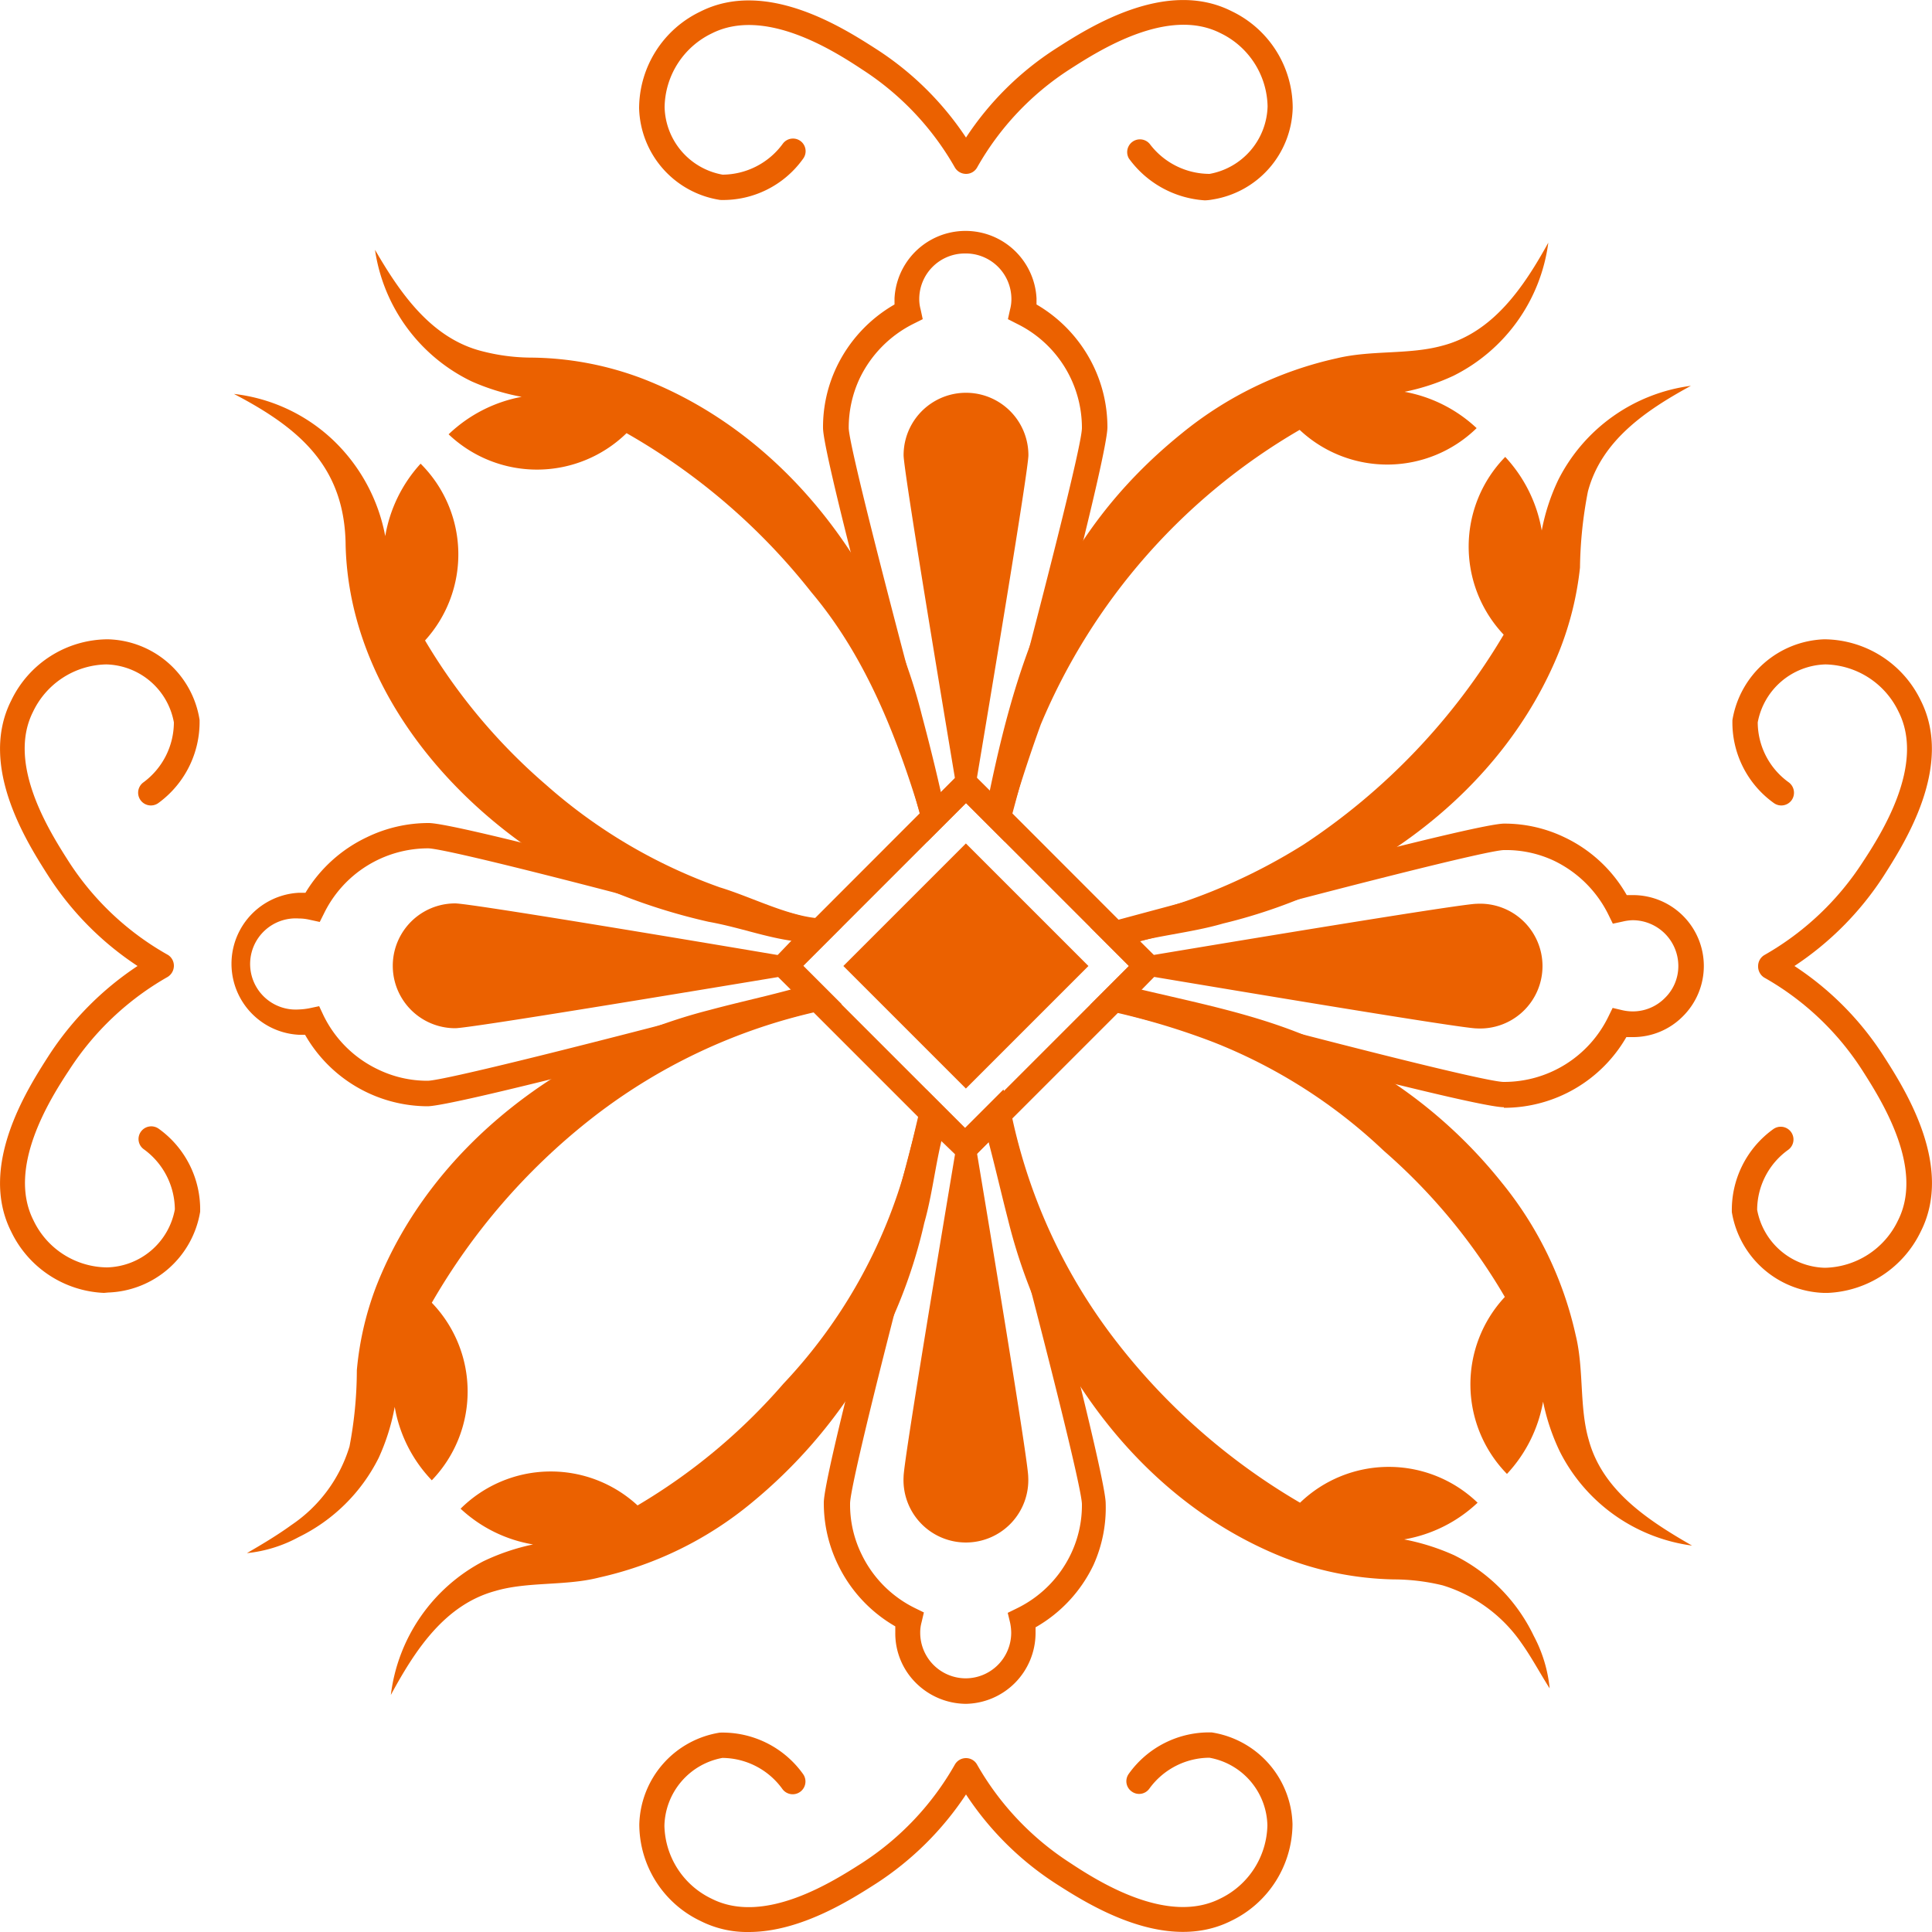 <svg xmlns="http://www.w3.org/2000/svg" width="100" height="100" viewBox="0 0 100 100">
  <g>
    <rect x="45.51" y="45.51" width="8.97" height="8.97" transform="translate(-20.71 50) rotate(-45)" fill="#eb6100"/>
    <path d="M62.36,10.37A5.27,5.27,0,0,1,58.43,8.2a.66.66,0,0,1,1.08-.75A3.89,3.89,0,0,0,62.61,9a3.65,3.65,0,0,0,3-3.5,4.3,4.3,0,0,0-2.45-3.79c-2.72-1.37-6.27.9-7.78,1.87a14.55,14.55,0,0,0-4.8,5.08A.65.65,0,0,1,50,9h0a.67.67,0,0,1-.57-.32,14.64,14.64,0,0,0-4.8-5.08c-1.51-1-5.06-3.25-7.79-1.87A4.31,4.31,0,0,0,34.4,5.54a3.64,3.64,0,0,0,3,3.5,3.89,3.89,0,0,0,3.11-1.59.65.65,0,1,1,1.07.75,5.09,5.09,0,0,1-4.3,2.15A4.94,4.94,0,0,1,33.08,5.6a5.57,5.57,0,0,1,3.17-5c3.4-1.72,7.39.84,9.09,1.93A15.86,15.86,0,0,1,50,7.12a15.75,15.75,0,0,1,4.66-4.61c1.7-1.09,5.69-3.65,9.09-1.93a5.55,5.55,0,0,1,3.16,5,4.92,4.92,0,0,1-4.17,4.75A2.48,2.48,0,0,1,62.36,10.37Z" fill="#eb6100"/>
    <path d="M94.62,66.92h-.23a5,5,0,0,1-4.75-4.18,5.15,5.15,0,0,1,2.15-4.3.66.66,0,1,1,.76,1.08,3.84,3.84,0,0,0-1.6,3.1,3.66,3.66,0,0,0,3.51,3,4.29,4.29,0,0,0,3.78-2.45c1.38-2.73-.89-6.27-1.86-7.79a14.52,14.52,0,0,0-5.08-4.79A.68.68,0,0,1,91,50a.66.66,0,0,1,.33-.57,14.73,14.73,0,0,0,5.08-4.8c1-1.52,3.24-5.06,1.86-7.79a4.29,4.29,0,0,0-3.78-2.45,3.67,3.67,0,0,0-3.51,3,3.84,3.84,0,0,0,1.6,3.1.67.67,0,0,1,.16.92.66.66,0,0,1-.92.16,5.13,5.13,0,0,1-2.15-4.3,5,5,0,0,1,4.75-4.18,5.59,5.59,0,0,1,5,3.17c1.71,3.4-.84,7.38-1.93,9.09A16,16,0,0,1,92.88,50a15.71,15.71,0,0,1,4.61,4.65c1.09,1.7,3.65,5.69,1.93,9.09A5.61,5.61,0,0,1,94.62,66.92Z" fill="#eb6100"/>
    <path d="M38.76,100a5.34,5.34,0,0,1-2.5-.57,5.55,5.55,0,0,1-3.17-5,4.94,4.94,0,0,1,4.17-4.75,5.12,5.12,0,0,1,4.31,2.15.66.66,0,0,1-1.08.76,3.86,3.86,0,0,0-3.1-1.6,3.66,3.66,0,0,0-3,3.51,4.29,4.29,0,0,0,2.45,3.78c2.73,1.38,6.27-.89,7.79-1.86a14.7,14.7,0,0,0,4.79-5.08A.66.66,0,0,1,50,91h0a.65.65,0,0,1,.57.33,14.73,14.73,0,0,0,4.8,5.08c1.51,1,5.06,3.24,7.79,1.86a4.31,4.31,0,0,0,2.44-3.79,3.64,3.64,0,0,0-3-3.5,3.86,3.86,0,0,0-3.11,1.6.65.65,0,0,1-.91.15.65.65,0,0,1-.16-.91,5.11,5.11,0,0,1,4.3-2.15,4.94,4.94,0,0,1,4.18,4.75,5.59,5.59,0,0,1-3.17,5c-3.4,1.71-7.39-.84-9.09-1.93A15.86,15.86,0,0,1,50,92.88a16,16,0,0,1-4.65,4.61C44.05,98.32,41.43,100,38.76,100Z" fill="#eb6100"/>
    <path d="M5.38,66.92a5.59,5.59,0,0,1-4.8-3.17c-1.72-3.4.84-7.39,1.93-9.09A16,16,0,0,1,7.12,50a15.83,15.83,0,0,1-4.61-4.65C1.42,43.64-1.14,39.66.58,36.26a5.57,5.57,0,0,1,5-3.17,4.93,4.93,0,0,1,4.75,4.17,5.19,5.19,0,0,1-2.14,4.31.66.66,0,1,1-.76-1.08A3.87,3.87,0,0,0,9,37.39a3.65,3.65,0,0,0-3.5-3,4.29,4.29,0,0,0-3.79,2.45c-1.38,2.73.9,6.27,1.87,7.79A14.62,14.62,0,0,0,8.7,49.43.66.66,0,0,1,9,50a.68.68,0,0,1-.33.57,14.73,14.73,0,0,0-5.08,4.8c-1,1.51-3.24,5.06-1.86,7.79A4.26,4.26,0,0,0,5.54,65.6a3.66,3.66,0,0,0,3.51-3,3.88,3.88,0,0,0-1.6-3.11.65.65,0,0,1-.16-.91.66.66,0,0,1,.92-.16,5.14,5.14,0,0,1,2.15,4.3,5,5,0,0,1-4.75,4.18Z" fill="#eb6100"/>
    <path d="M52,43.56l-2-2-2,2-.3-1.1c-1.9-7-5.1-19-5.1-20.31A7.21,7.21,0,0,1,43.3,19a7.41,7.41,0,0,1,3-3.24c0-.1,0-.21,0-.32a3.68,3.68,0,0,1,7.35,0c0,.11,0,.22,0,.32a7.41,7.41,0,0,1,2.92,3.13,7.29,7.29,0,0,1,.75,3.22c0,1.39-3.12,13.32-5,20.3ZM49.94,13.12a2.36,2.36,0,0,0-2.36,2.36,2,2,0,0,0,.07.53l.11.51-.46.23a6.11,6.11,0,0,0-2.81,2.85,6,6,0,0,0-.56,2.55c0,.77,1.86,8.13,4.75,18.87L50,39.7,51.31,41C54.14,30.34,56,23,56,22.15a6,6,0,0,0-3.36-5.39l-.47-.24.11-.5a2.05,2.05,0,0,0,.07-.54A2.36,2.36,0,0,0,49.94,13.12Z" fill="#eb6100"/>
    <path d="M77.84,57.31h0c-1.38,0-13.31-3.14-20.29-5L56.44,52l2-2-2-2,1.1-.3c7-1.89,19-5.07,20.31-5.07h0a7.15,7.15,0,0,1,3.11.7,7.3,7.3,0,0,1,3.24,3h.32a3.67,3.67,0,0,1,2.59,6.27,3.62,3.62,0,0,1-2.59,1.08l-.34,0a7.31,7.31,0,0,1-6.34,3.66ZM59,51.32C69.65,54.17,77,56,77.83,56a6,6,0,0,0,5.41-3.36l.23-.47.51.12a2.46,2.46,0,0,0,.53.06h0a2.33,2.33,0,0,0,1.66-.69A2.3,2.3,0,0,0,86.87,50a2.37,2.37,0,0,0-2.35-2.37h0a2.49,2.49,0,0,0-.53.07l-.51.11-.23-.47a6.07,6.07,0,0,0-2.84-2.8A5.84,5.84,0,0,0,77.85,44c-.77,0-8.13,1.85-18.87,4.73L60.29,50Z" fill="#eb6100"/>
    <path d="M50,88.19h0a3.7,3.7,0,0,1-2.6-1.09,3.61,3.61,0,0,1-1.06-2.6c0-.11,0-.21,0-.32A7.36,7.36,0,0,1,43.38,81a7.28,7.28,0,0,1-.74-3.22c0-1.39,3.17-13.31,5-20.29l.3-1.1,2,2,2-2,.29,1.1c1.89,7,5,19.05,5,20.32A7.19,7.19,0,0,1,56.6,81a7.35,7.35,0,0,1-3,3.23c0,.11,0,.22,0,.32A3.67,3.67,0,0,1,50,88.19ZM48.66,59C45.8,69.64,44,77,44,77.82a5.84,5.84,0,0,0,.6,2.64,6,6,0,0,0,2.75,2.77l.47.23-.12.51a2,2,0,0,0-.07.54,2.36,2.36,0,0,0,2.35,2.36h0a2.36,2.36,0,0,0,2.36-2.35,2.62,2.62,0,0,0-.06-.54l-.12-.5.47-.23a6,6,0,0,0,2.81-2.84A5.84,5.84,0,0,0,56,77.86c0-.77-1.83-8.14-4.7-18.88L50,60.29Z" fill="#eb6100"/>
    <path d="M22.12,57.26h0a7.33,7.33,0,0,1-6.33-3.7h-.32a3.68,3.68,0,0,1,0-7.35l.34,0A7.41,7.41,0,0,1,19,43.33a7.31,7.31,0,0,1,3.19-.73h0c1.44,0,14.66,3.55,20.28,5.08l1.1.3-2,2,2,2-1.1.29C35.41,54.12,23.42,57.26,22.12,57.26Zm-5.6-5.18.22.47a6,6,0,0,0,2.84,2.81,5.85,5.85,0,0,0,2.55.58c.77,0,8.13-1.82,18.88-4.67L39.71,50,41,48.65c-10.65-2.89-18-4.73-18.84-4.74h0a6,6,0,0,0-5.38,3.35l-.23.46L16,47.6a2.48,2.48,0,0,0-.54-.06,2.36,2.36,0,1,0,0,4.71,3.57,3.57,0,0,0,.54-.06Z" fill="#eb6100"/>
    <path d="M80.66,24.83a10.65,10.65,0,0,0-.86,2.63,7.43,7.43,0,0,0-1.89-3.81,6.64,6.64,0,0,0-.08,9.2A33.35,33.35,0,0,1,67.48,43.71a29.9,29.9,0,0,1-10,4L57.93,49c1.7-.56,3.63-.69,5.38-1.2C70.78,46,77.77,41,80.71,33.7a16.47,16.47,0,0,0,1.07-4.32,21.92,21.92,0,0,1,.41-3.94c.7-2.64,3-4.2,5.33-5.47A9,9,0,0,0,80.66,24.83Z" fill="#eb6100"/>
    <path d="M67.27,22.25a6.62,6.62,0,0,0,9.16-.09h0a7.38,7.38,0,0,0-3.73-1.88,11.18,11.18,0,0,0,2.53-.83,9,9,0,0,0,4.91-6.89c-1.27,2.3-2.86,4.66-5.51,5.34-1.73.47-3.65.21-5.46.65a19.23,19.23,0,0,0-8,3.88c-6.67,5.39-8.69,12-10.24,20l1.25.3c.5-1.75,1.07-3.52,1.69-5.23A31.86,31.86,0,0,1,67.27,22.25Z" fill="#eb6100"/>
    <path d="M75.27,80.5a11.6,11.6,0,0,0-2.59-.82,7.35,7.35,0,0,0,3.8-1.9,6.62,6.62,0,0,0-9.19,0,33.12,33.12,0,0,1-9.49-8.32,28.77,28.77,0,0,1-5.52-12.14l-1.51.37c.54,1.8.93,3.6,1.4,5.42C54,70.58,59,77.62,66.35,80.58a16.56,16.56,0,0,0,5.79,1.17,10.77,10.77,0,0,1,2.54.31,7.69,7.69,0,0,1,4.08,3c.52.73.94,1.53,1.45,2.33a7.28,7.28,0,0,0-.82-2.71A9,9,0,0,0,75.27,80.5Z" fill="#eb6100"/>
    <path d="M82.23,74.52c-.49-1.69-.24-3.64-.67-5.4a19,19,0,0,0-3.83-7.91,25.14,25.14,0,0,0-9-7.09c-3.43-1.66-7.16-2.26-10.81-3.18l-.33,1.43a37.25,37.25,0,0,1,5.21,1.57,27.35,27.35,0,0,1,8.82,5.62,30.18,30.18,0,0,1,6.27,7.57A6.63,6.63,0,0,0,78,76.29a7.35,7.35,0,0,0,1.87-3.74,11,11,0,0,0,.87,2.59A9,9,0,0,0,87.58,80C85.3,78.69,82.94,77.15,82.23,74.52Z" fill="#eb6100"/>
    <path d="M22.35,76.62a6.62,6.62,0,0,0,0-9.19A33.08,33.08,0,0,1,30.48,58a29.41,29.41,0,0,1,12-5.68l-.38-1.44c-1.77.55-3.56.91-5.38,1.4-7.45,1.9-14.39,7-17.25,14.31a16.18,16.18,0,0,0-1,4.33,21.17,21.17,0,0,1-.38,3.95,7.53,7.53,0,0,1-3,4.06c-.73.53-1.52,1-2.31,1.46a7.1,7.1,0,0,0,2.68-.83,9.08,9.08,0,0,0,4.14-4.1,11.07,11.07,0,0,0,.83-2.64A7.28,7.28,0,0,0,22.35,76.62Z" fill="#eb6100"/>
    <path d="M47.6,57.48c-.24,1-.43,1.85-.66,2.73a26.76,26.76,0,0,1-6.39,11.41A30.52,30.52,0,0,1,33,77.92a6.62,6.62,0,0,0-9.16.17,7.26,7.26,0,0,0,3.75,1.85,11.32,11.32,0,0,0-2.59.88,9.05,9.05,0,0,0-4.77,6.91c1.24-2.29,2.77-4.66,5.4-5.38,1.69-.5,3.64-.25,5.39-.7a18.77,18.77,0,0,0,7.89-3.87A26.21,26.21,0,0,0,47.84,63.3c.5-1.76.63-3.68,1.21-5.37Z" fill="#eb6100"/>
    <path d="M47.71,37c-1.88-7.51-7-14.48-14.37-17.37a16.61,16.61,0,0,0-5.81-1.12A10.28,10.28,0,0,1,25,18.19c-2.66-.65-4.28-3-5.59-5.26a9,9,0,0,0,5,6.81,11.57,11.57,0,0,0,2.59.8,7.44,7.44,0,0,0-3.78,1.94,6.64,6.64,0,0,0,9.21-.06A32.9,32.9,0,0,1,42,30.66c2.91,3.45,4.53,7.75,5.79,12L49,42.39C48.62,40.55,48.18,38.77,47.71,37Z" fill="#eb6100"/>
    <path d="M37.26,45.93a27.35,27.35,0,0,1-9-5.31A30.05,30.05,0,0,1,22,33.15,6.62,6.62,0,0,0,21.77,24a7.38,7.38,0,0,0-1.83,3.75,9.2,9.2,0,0,0-2.73-5,8.93,8.93,0,0,0-5.1-2.36c3.39,1.77,5.75,3.77,5.78,7.86C18.07,35,22.6,40.8,28,44.32a31,31,0,0,0,8.67,3.39c2,.36,3.53,1.06,5.58,1.09V47.52C40.68,47.36,38.84,46.41,37.26,45.93Z" fill="#eb6100"/>
    <path d="M50,40.63l.43.44c.88-5.25,2.8-16.75,2.8-17.51a3.23,3.23,0,0,0-6.46,0c0,.76,1.91,12.26,2.79,17.51Z" fill="#eb6100"/>
    <path d="M59.36,50l-.43.43c5.25.88,16.74,2.8,17.5,2.8a3.23,3.23,0,1,0,0-6.45c-.76,0-12.25,1.9-17.5,2.78Z" fill="#eb6100"/>
    <path d="M50,59.36l-.43-.44c-.88,5.26-2.8,16.75-2.8,17.51a3.23,3.23,0,1,0,6.45,0c0-.76-1.9-12.25-2.78-17.51Z" fill="#eb6100"/>
    <path d="M40.64,50l.43-.43c-5.25-.89-16.74-2.81-17.51-2.81a3.23,3.23,0,0,0,0,6.46c.76,0,12.26-1.91,17.51-2.78Z" fill="#eb6100"/>
    <path d="M50,60.29,39.71,50,50,39.7,60.29,50ZM41.57,50,50,58.43,58.43,50,50,41.57Z" fill="#eb6100"/>
  </g>
</svg>
